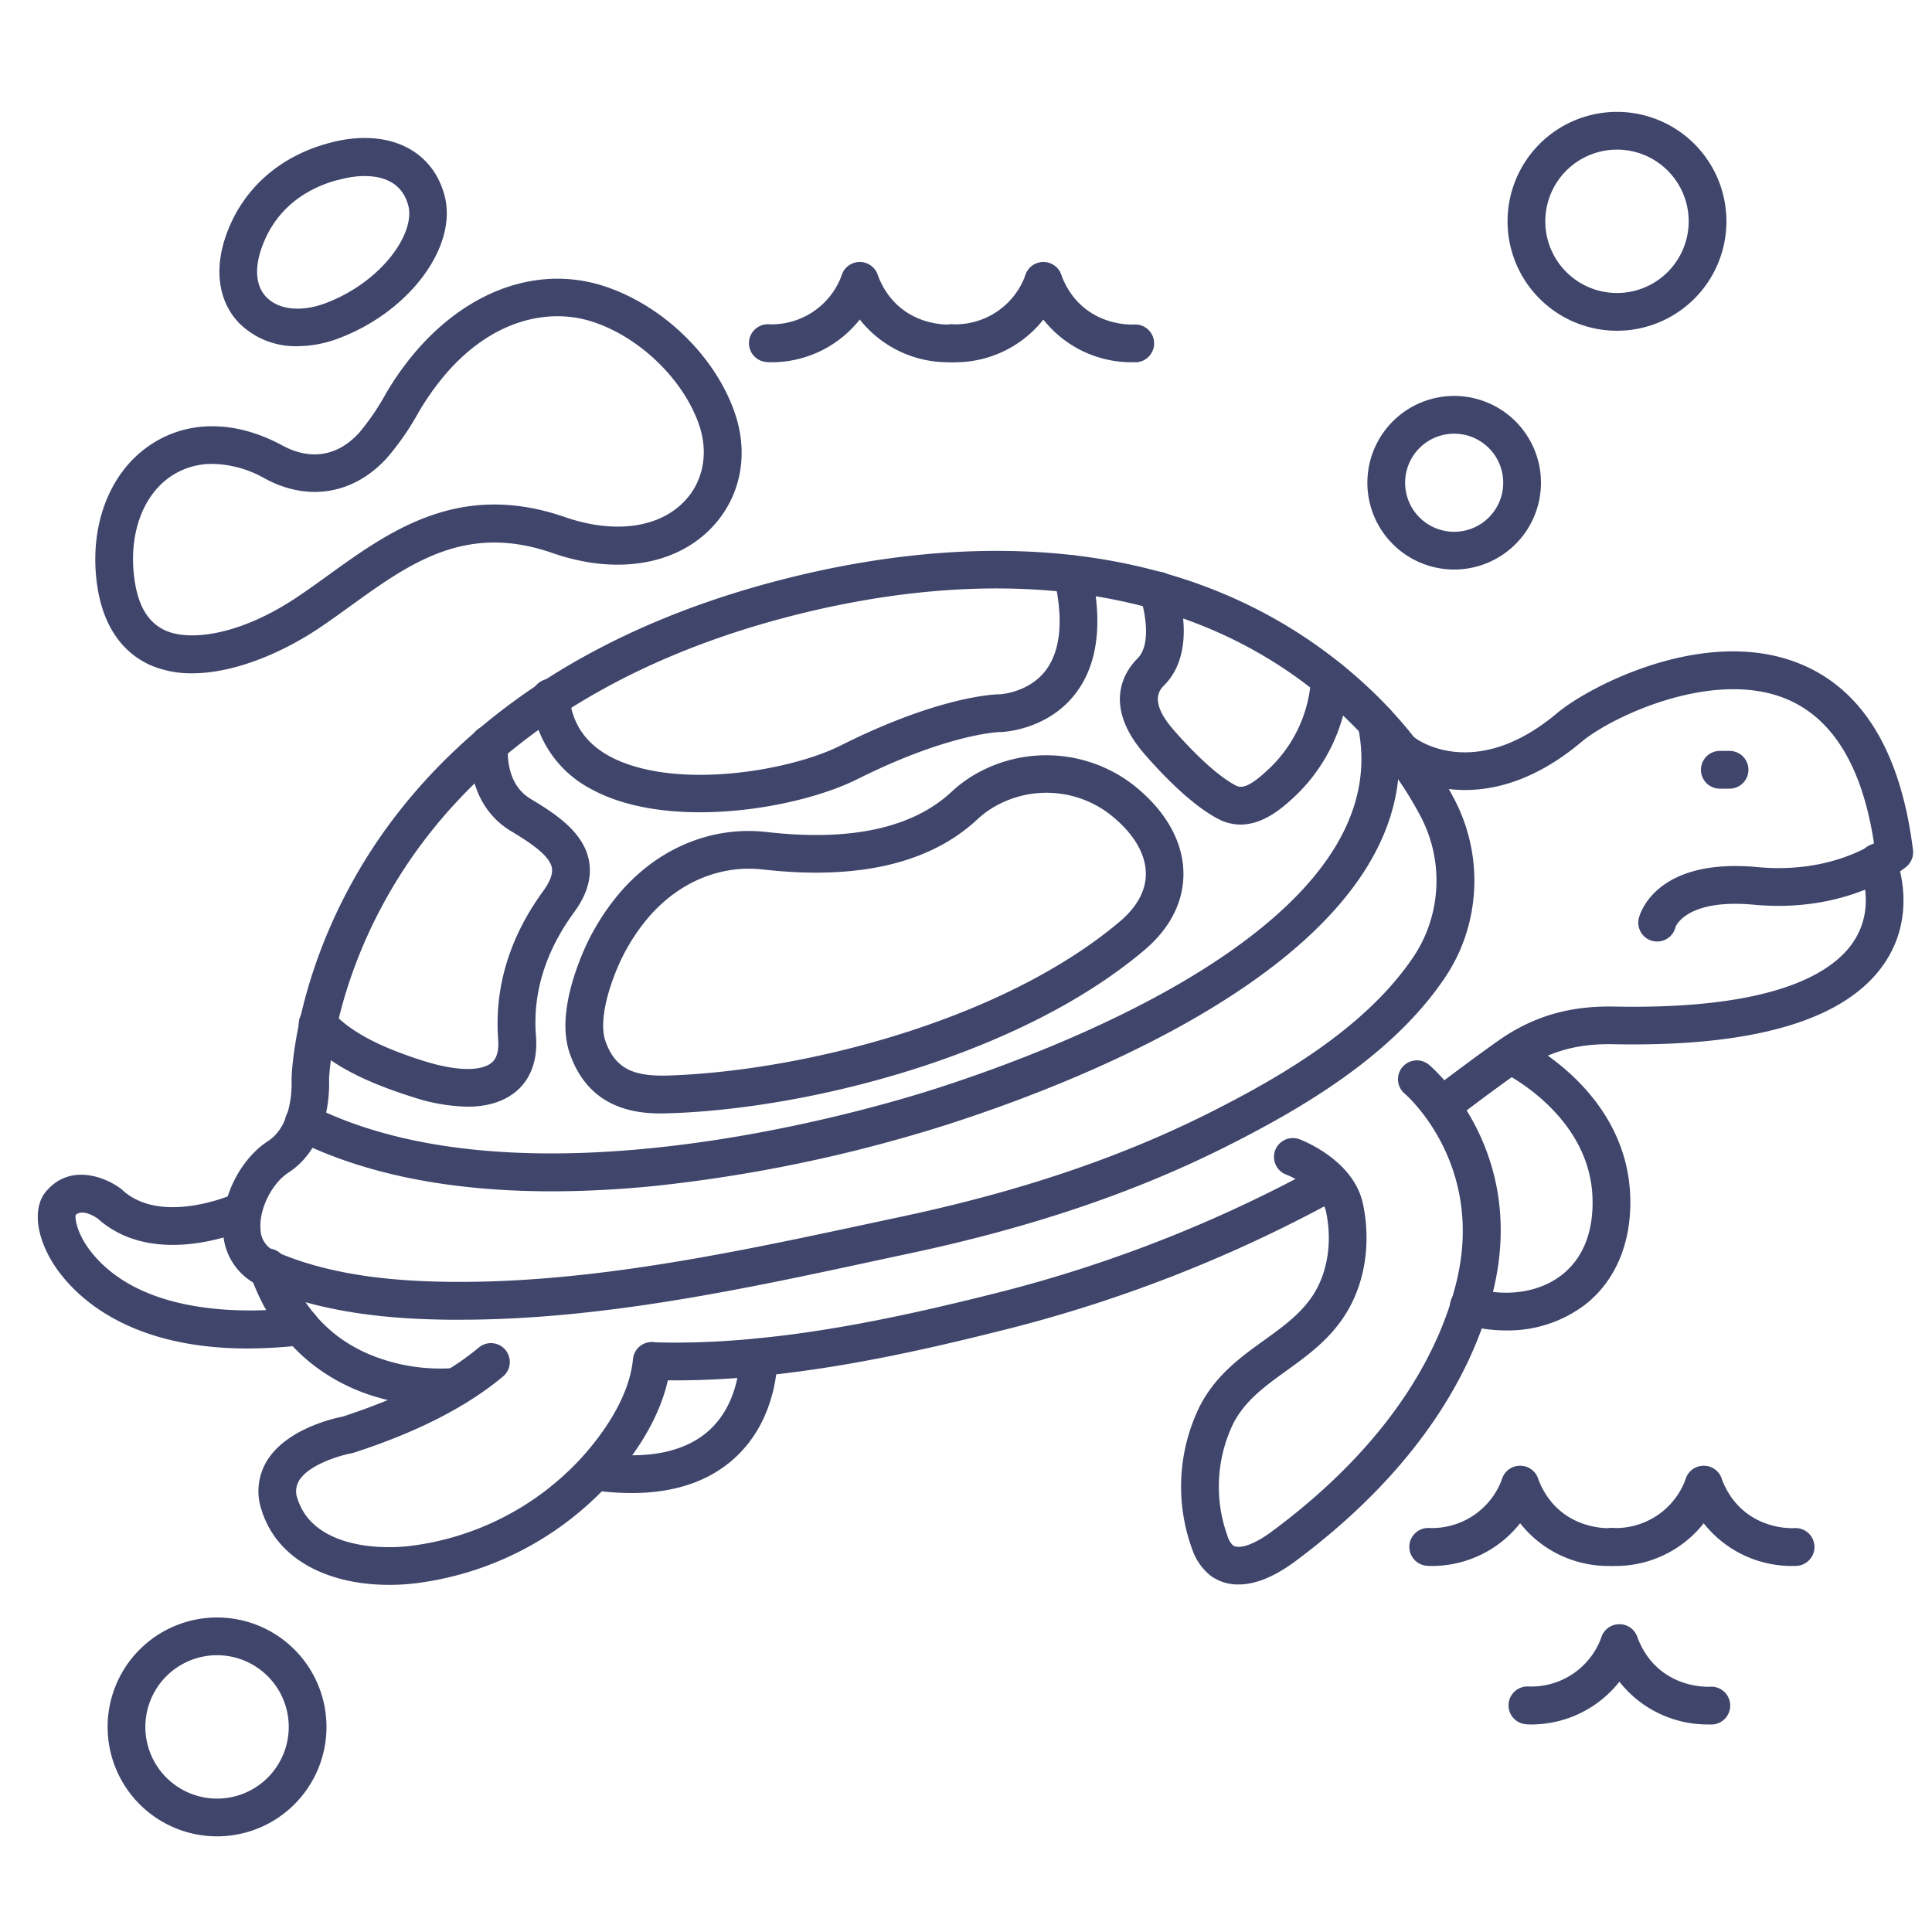 <?xml version="1.0" ?><svg viewBox="0 0 512 512" xmlns="http://www.w3.org/2000/svg"><defs><style>.cls-1{fill:#3f456b;}</style></defs><title/><g id="Lines"><path class="cls-1" d="M428.52,87.65a29,29,0,1,1,29-29A29,29,0,0,1,428.52,87.65Zm0-48a19,19,0,1,0,19,19A19,19,0,0,0,428.52,39.65Z"/><path class="cls-1" d="M57.52,486.65a29,29,0,1,1,29-29A29,29,0,0,1,57.52,486.65Zm0-48a19,19,0,1,0,19,19A19,19,0,0,0,57.52,438.65Z"/><path class="cls-1" d="M385.37,150.93a23,23,0,1,1,23-23A23,23,0,0,1,385.37,150.93Zm0-36a13,13,0,1,0,13,13A13,13,0,0,0,385.37,114.93Z"/><path class="cls-1" d="M121.92,349.74h-3c-13.1-.16-32.51-1.24-49.79-8.82a16.39,16.39,0,0,1-10-14.29c-.73-8.92,4.39-19.34,11.91-24.24,6.88-4.48,6.23-15.86,6.23-16a3.38,3.38,0,0,1,0-.45c0-1.05.77-26,17.68-55,15.5-26.6,48.12-61.75,115.52-78.15,37.45-9.12,91.51-13.61,136.34,16.78,16.49,11.19,29.71,25.56,38.24,41.55a46.54,46.54,0,0,1,1.65,41.19h0a46.38,46.38,0,0,1-3.93,7c-14.1,20.83-38.47,34.82-58.12,44.68-24.18,12.12-51.45,21.33-83.37,28.13l-8,1.71C196.89,341.69,159.35,349.74,121.92,349.74ZM87.2,286c.11,2.42.35,17.51-10.76,24.75-4.45,2.9-7.84,9.78-7.4,15a6.52,6.52,0,0,0,4.06,5.95c15.6,6.85,33.66,7.83,45.89,8,37.32.41,75.36-7.72,112.14-15.61l8-1.71c31.07-6.62,57.56-15.55,81-27.29,18.57-9.31,41.52-22.43,54.33-41.34a36.8,36.8,0,0,0,3.09-5.55h0a36.6,36.6,0,0,0-1.36-32.39c-7.76-14.56-19.87-27.69-35-38-41.79-28.34-92.87-24-128.36-15.35-50.64,12.33-88.42,37.74-109.24,73.47C88.59,261.61,87.29,283.89,87.2,286Zm294.87-35.73h0Z"/><path class="cls-1" d="M439.17,249.51a5.4,5.4,0,0,1-1.12-.12,5,5,0,0,1-3.76-6c.15-.66,4-16.15,31.46-13.6,15.91,1.49,26.56-3.65,30.88-6.3-3.12-20.58-11.12-33.52-23.8-38.49-19.4-7.6-46,5.08-53.77,11.65-14.37,12.09-27.05,13.44-35.15,12.45A31.93,31.93,0,0,1,369,203.55a5,5,0,0,1,6.1-7.93c.73.54,16,11.45,37.52-6.61,8.3-7,38.85-23.11,63.86-13.31,16.95,6.65,27.21,23.31,30.48,49.53a5,5,0,0,1-1.76,4.46c-.61.5-15.21,12.41-40.38,10.07-17.92-1.67-20.76,5.79-20.78,5.87A5,5,0,0,1,439.17,249.51Z"/><path class="cls-1" d="M179,365.81q-3,0-6-.09a5,5,0,1,1,.31-10c30.15.93,61.91-5.85,89-12.62A360.55,360.55,0,0,0,347.89,310l1.6-.89a5,5,0,0,1,4.91,8.71c-.57.32-1.14.64-1.72.95a371,371,0,0,1-87.95,34C238.72,359.3,208.46,365.81,179,365.81Z"/><path class="cls-1" d="M382.15,298a5,5,0,0,1-3-9l2.15-1.62c5.19-3.9,10.57-7.93,16.05-11.78,9-6.27,18.63-9.08,30.4-8.85,42.41.85,57.91-8.88,63.44-17.19,6.06-9.09,1.85-18.89,1.8-19a5,5,0,0,1,9.15-4.05c.27.61,6.44,15-2.62,28.58-10.07,15.11-34.28,22.39-72,21.64-9.69-.2-17.23,2-24.46,7-5.35,3.75-10.66,7.74-15.79,11.59l-2.15,1.61A5,5,0,0,1,382.15,298Z"/><path class="cls-1" d="M103,420c-14.64,0-29.24-5.76-33.67-19.78a15.5,15.5,0,0,1,1.36-13c5.12-8.47,17.57-11.31,20.22-11.83,15.27-5,27.35-11.09,35.9-18.21a5,5,0,1,1,6.4,7.68c-9.59,8-22.89,14.77-39.52,20.14a5.28,5.28,0,0,1-.66.16c-2.74.51-11.19,2.92-13.8,7.25a5.52,5.52,0,0,0-.36,4.84c4,12.54,21.1,13.66,30.59,12.34a73.87,73.87,0,0,0,44.4-23c8.21-9,13.14-18.34,13.88-26.38a5,5,0,1,1,10,.92c-1,10.35-6.65,21.49-16.46,32.21a83.91,83.91,0,0,1-50.4,26.15A56.74,56.74,0,0,1,103,420Z"/><path class="cls-1" d="M328.22,419.9a12.29,12.29,0,0,1-7.39-2.32,15.07,15.07,0,0,1-4.83-6.86,48.31,48.31,0,0,1,1.92-38c4.24-8.27,10.79-13,17.13-17.57,5.1-3.67,9.9-7.13,13.12-12.26,3.71-5.95,4.9-13.87,3.25-21.76-1.07-5.12-8.08-8.89-10.45-9.81a5,5,0,1,1,3.61-9.32c1.45.56,14.27,5.82,16.63,17.09,2.17,10.38.51,21-4.57,29.1-4.25,6.79-10.09,11-15.74,15.08s-10.94,7.88-14.08,14a38.39,38.39,0,0,0-1.51,29.8,5.54,5.54,0,0,0,1.41,2.44c1.66,1.21,5.7-.21,10.3-3.62,33.2-24.61,45-49.67,49-66.35,7.54-31.31-13.49-49.48-13.7-49.66a5,5,0,1,1,6.45-7.64c1.06.89,25.94,22.4,17,59.64-4.41,18.29-17.13,45.64-52.74,72.05C336.84,418.46,332,419.9,328.22,419.9Z"/><path class="cls-1" d="M117,372.69A61.22,61.22,0,0,1,99,370C88,366.53,73.33,358.12,66.25,337.6a5,5,0,1,1,9.45-3.26c4.59,13.3,13.44,22.08,26.32,26.09a48.82,48.82,0,0,0,18.19,2.12,5,5,0,1,1,1.16,9.94A40.49,40.49,0,0,1,117,372.69Z"/><path class="cls-1" d="M65.59,357.36c-36.27,0-49.2-18.14-52.52-24.28-3.72-6.87-4.07-13.49-.91-17.28,6.36-7.63,15.76-3.86,19.84-.8a3.09,3.09,0,0,1,.39.33c10.37,9.57,29.36,1.2,29.55,1.11a5,5,0,0,1,4.13,9.11c-1,.46-24.94,11.1-40.21-2.65-.74-.5-4-2.58-5.82-.92-.19,1.21.47,5.34,4.43,10.19,14,17.1,42.77,15.74,54.52,14.36a5,5,0,0,1,1.16,9.94A125.86,125.86,0,0,1,65.59,357.36Z"/><path class="cls-1" d="M399.12,352.58A40.65,40.65,0,0,1,388,351a5,5,0,1,1,2.72-9.62c8.62,2.44,17.31,1.11,23.25-3.57,5.63-4.43,8.42-11.57,8.05-20.62-.86-21.61-22.95-32.59-23.17-32.7a5,5,0,0,1,4.33-9c1.14.55,27.73,13.62,28.84,41.31.48,12.21-3.73,22.47-11.86,28.88A33.86,33.86,0,0,1,399.12,352.58Z"/><path class="cls-1" d="M167.34,395.67a74.06,74.06,0,0,1-10-.72,5,5,0,1,1,1.36-9.9c12.94,1.76,22.72-.21,29.07-5.85,8.38-7.45,8.26-19.27,8.25-19.39a5,5,0,0,1,10-.25c0,.66.31,16.41-11.5,27C187.76,392.63,178.65,395.67,167.34,395.67Z"/><path class="cls-1" d="M146.19,315.71c-27,0-49.79-4.58-67.93-13.68a5,5,0,1,1,4.48-8.94c56,28.09,147.25,1.17,165-4.51,17.18-5.51,49.83-17.31,75.49-34.54,28.86-19.37,41.18-40.06,36.64-61.5a5,5,0,1,1,9.78-2.08c12.46,58.77-79,94.86-118.86,107.64a392.66,392.66,0,0,1-78.06,16.27Q158.85,315.71,146.19,315.71Z"/><path class="cls-1" d="M175.13,295.07c-7.3,0-19.21-1.55-24.17-16-2.64-7.7-.07-17.42,2.55-24.22a62,62,0,0,1,10.83-18.35c10.21-11.83,24.39-17.66,38.89-16,22.17,2.53,38.64-1.05,48.94-10.66a35.6,35.6,0,0,1,4.89-3.81,37.74,37.74,0,0,1,42.41,1.33c8.86,6.64,13.89,15,14.14,23.55.23,7.74-3.36,15-10.38,20.91-32.73,27.69-87.76,41.79-125,43.18C177.31,295,176.28,295.07,175.13,295.07Zm23.29-64.85c-9.88,0-19.37,4.55-26.51,12.82a52.2,52.2,0,0,0-9.07,15.4c-2.82,7.32-3.7,13.65-2.42,17.38,2.79,8.12,8.48,9.51,17.39,9.18,35.63-1.32,88.05-14.66,119-40.82,4.61-3.9,7-8.39,6.84-13-.16-5.43-3.76-11.06-10.14-15.84a27.57,27.57,0,0,0-31-.93h0a25.26,25.26,0,0,0-3.5,2.73c-12.54,11.69-31.69,16.15-56.9,13.27A32.38,32.38,0,0,0,198.42,230.22Zm61.36-20h0Z"/><path class="cls-1" d="M328.76,218.52a12.64,12.64,0,0,1-5.9-1.49c-6.88-3.58-14.34-11.23-19.39-17-11.6-13.27-5.27-22.29-2-25.55,4-4,1.59-13.75.74-16.16a5,5,0,1,1,9.42-3.34,41.89,41.89,0,0,1,1.94,9.28c.66,7.37-1.08,13.34-5,17.29-1.16,1.16-4.24,4.24,2.46,11.9,6.34,7.26,12.19,12.48,16.48,14.72,1.33.69,3.24.71,8.12-3.82a35.72,35.72,0,0,0,11.73-23.58c.49-4.86,3.31-5.4,4.23-5.58a5,5,0,0,1,5.85,4,4.89,4.89,0,0,1-.11,2.32c0,.09,0,.18,0,.28a46,46,0,0,1-14.88,29.9C340.15,213.76,335,218.52,328.76,218.52ZM353.44,185h0Zm0,0Zm0,0h0Z"/><path class="cls-1" d="M123.89,293.28a49,49,0,0,1-14.38-2.51c-17.33-5.41-24.32-11-28.86-15.83a5,5,0,1,1,7.25-6.88c3.66,3.85,9.45,8.43,24.59,13.17,8.23,2.57,14.85,2.75,17.7.47.54-.43,2.18-1.73,1.82-6.32-1-13.74,3-27,12-39.32,1.8-2.49,2.55-4.56,2.23-6.16-.65-3.16-5.55-6.49-10.76-9.61-12.65-7.59-10.87-23-10.79-23.65a5,5,0,0,1,9.93,1.22c0,.48-1,9.66,6,13.85s13.93,8.9,15.42,16.19c.91,4.47-.42,9.19-4,14-7.54,10.37-10.92,21.37-10,32.68.62,8.16-2.68,12.61-5.57,14.9C133.28,292,129.05,293.28,123.89,293.28Z"/><path class="cls-1" d="M185.49,215.26c-10.49,0-20.76-1.74-28.76-6.12a29.41,29.41,0,0,1-15.8-23.54,5,5,0,1,1,9.94-1c.76,7.13,4.25,12.31,10.67,15.82,7.37,4,18.52,5.67,31.41,4.61,11-.91,22.44-3.76,29.81-7.45C248.61,184.6,263.37,184,264.89,184c.26,0,7.72-.45,12.2-6.29,4-5.25,4.8-13.47,2.29-24.42a5,5,0,0,1,9.75-2.23c3.22,14.09,1.8,25.15-4.22,32.88C277.4,193.6,265.62,194,265.12,194H265c-.1,0-13.44.31-37.76,12.47C217.56,211.31,201.28,215.26,185.49,215.26Z"/><path class="cls-1" d="M458.35,209h-2.58a5,5,0,0,1,0-10h2.58a5,5,0,0,1,0,10Z"/><path class="cls-1" d="M50.91,178.43a27.16,27.16,0,0,1-11.14-2.2c-5.33-2.4-12.09-8-14-21-2.25-15.44,3-29.63,13.6-37,10-7,22.93-7,35.52-.14,7.45,4,14.67,2.83,20.34-3.46a64.1,64.1,0,0,0,7.09-10.42h0c14.15-24,36.76-35.12,57.61-28.43,15.54,5,29.5,18.43,34.73,33.46,4,11.4,1.53,23-6.51,31.06-9.62,9.63-25.23,12-41.76,6.25-23-8-37.84,2.74-53.55,14.07-3,2.16-6.09,4.4-9.18,6.43C74.34,173.12,62,178.43,50.91,178.43Zm5.42-55.49a19.42,19.42,0,0,0-11.24,3.42c-7.51,5.23-11.12,15.73-9.42,27.39,1,7,3.7,11.33,8.2,13.35,6.34,2.85,19.4,1.33,34.3-8.48,2.91-1.92,5.79-4,8.83-6.19,16.3-11.75,34.76-25.06,62.67-15.41,12.82,4.44,24.56,3,31.41-3.87,5.27-5.27,6.82-13,4.14-20.7-4.18-12-15.83-23.22-28.33-27.23-12.92-4.15-31.77,0-45.94,24a72.53,72.53,0,0,1-8.28,12c-8.82,9.78-21,11.85-32.55,5.55A29,29,0,0,0,56.33,122.94Z"/><path class="cls-1" d="M78.9,91.74A21.22,21.22,0,0,1,63.55,85.8c-5.83-5.9-7-14.87-3.21-24.61,4.44-11.41,13.77-19.62,26.28-23.12h0c.68-.19,1.36-.37,2-.53,14.45-3.37,25.89,2.18,29.15,14.14,3.69,13.51-9.17,30.91-28.06,38A31.11,31.11,0,0,1,78.9,91.74Zm10.41-44C82.66,49.56,73.85,54,69.66,64.81c-2.33,6-2,11,1,14,3.28,3.33,9.25,3.92,15.57,1.55,14.83-5.56,24-18.55,21.94-26-2.63-9.65-13.85-7.83-17.23-7-.55.13-1.1.27-1.64.42Z"/></g><g id="Outline"><path class="cls-1" d="M426,415a29.76,29.76,0,0,1-27.82-19.77,5,5,0,0,1,9.37-3.5c5.29,14.14,19.13,13.25,19.27,13.24a5,5,0,0,1,.76,10C427.06,415,426.53,415,426,415Z"/><path class="cls-1" d="M379.7,415c-.56,0-1.09,0-1.58-.06a5,5,0,1,1,.76-10,19.76,19.76,0,0,0,19.27-13.24,5,5,0,0,1,9.37,3.5A29.76,29.76,0,0,1,379.7,415Z"/><path class="cls-1" d="M474.64,415a29.75,29.75,0,0,1-27.82-19.77,5,5,0,0,1,9.37-3.5c5.29,14.14,19.13,13.25,19.27,13.24a5,5,0,0,1,.76,10C475.73,415,475.2,415,474.64,415Z"/><path class="cls-1" d="M428.37,415c-.56,0-1.09,0-1.58-.06a5,5,0,0,1,.73-10,19.75,19.75,0,0,0,19.3-13.24,5,5,0,0,1,9.37,3.5A29.76,29.76,0,0,1,428.37,415Z"/><path class="cls-1" d="M452.31,457a29.75,29.75,0,0,1-27.82-19.77,5,5,0,0,1,9.37-3.5C439.15,447.89,453,447,453.13,447a5,5,0,0,1,.76,10C453.4,457,452.87,457,452.31,457Z"/><path class="cls-1" d="M406,457c-.55,0-1.08,0-1.57-.06a5,5,0,0,1,.73-10,19.76,19.76,0,0,0,19.3-13.24,5,5,0,0,1,9.37,3.5A29.76,29.76,0,0,1,406,457Z"/><path class="cls-1" d="M251,96a29.76,29.76,0,0,1-27.82-19.77,5,5,0,0,1,9.37-3.5C237.81,86.89,251.65,86,251.79,86a5,5,0,0,1,.76,10C252.06,96,251.53,96,251,96Z"/><path class="cls-1" d="M204.7,96c-.56,0-1.09,0-1.58-.06a5,5,0,1,1,.76-10,19.76,19.76,0,0,0,19.27-13.24,5,5,0,0,1,9.37,3.5A29.76,29.76,0,0,1,204.7,96Z"/><path class="cls-1" d="M299.64,96a29.75,29.75,0,0,1-27.82-19.77,5,5,0,0,1,9.37-3.5C286.48,86.89,300.32,86,300.46,86a5,5,0,0,1,.76,10C300.73,96,300.2,96,299.64,96Z"/><path class="cls-1" d="M253.37,96c-.56,0-1.09,0-1.58-.06a5,5,0,0,1,.73-10,19.75,19.75,0,0,0,19.3-13.24,5,5,0,0,1,9.37,3.5A29.76,29.76,0,0,1,253.37,96Z"/></g></svg>